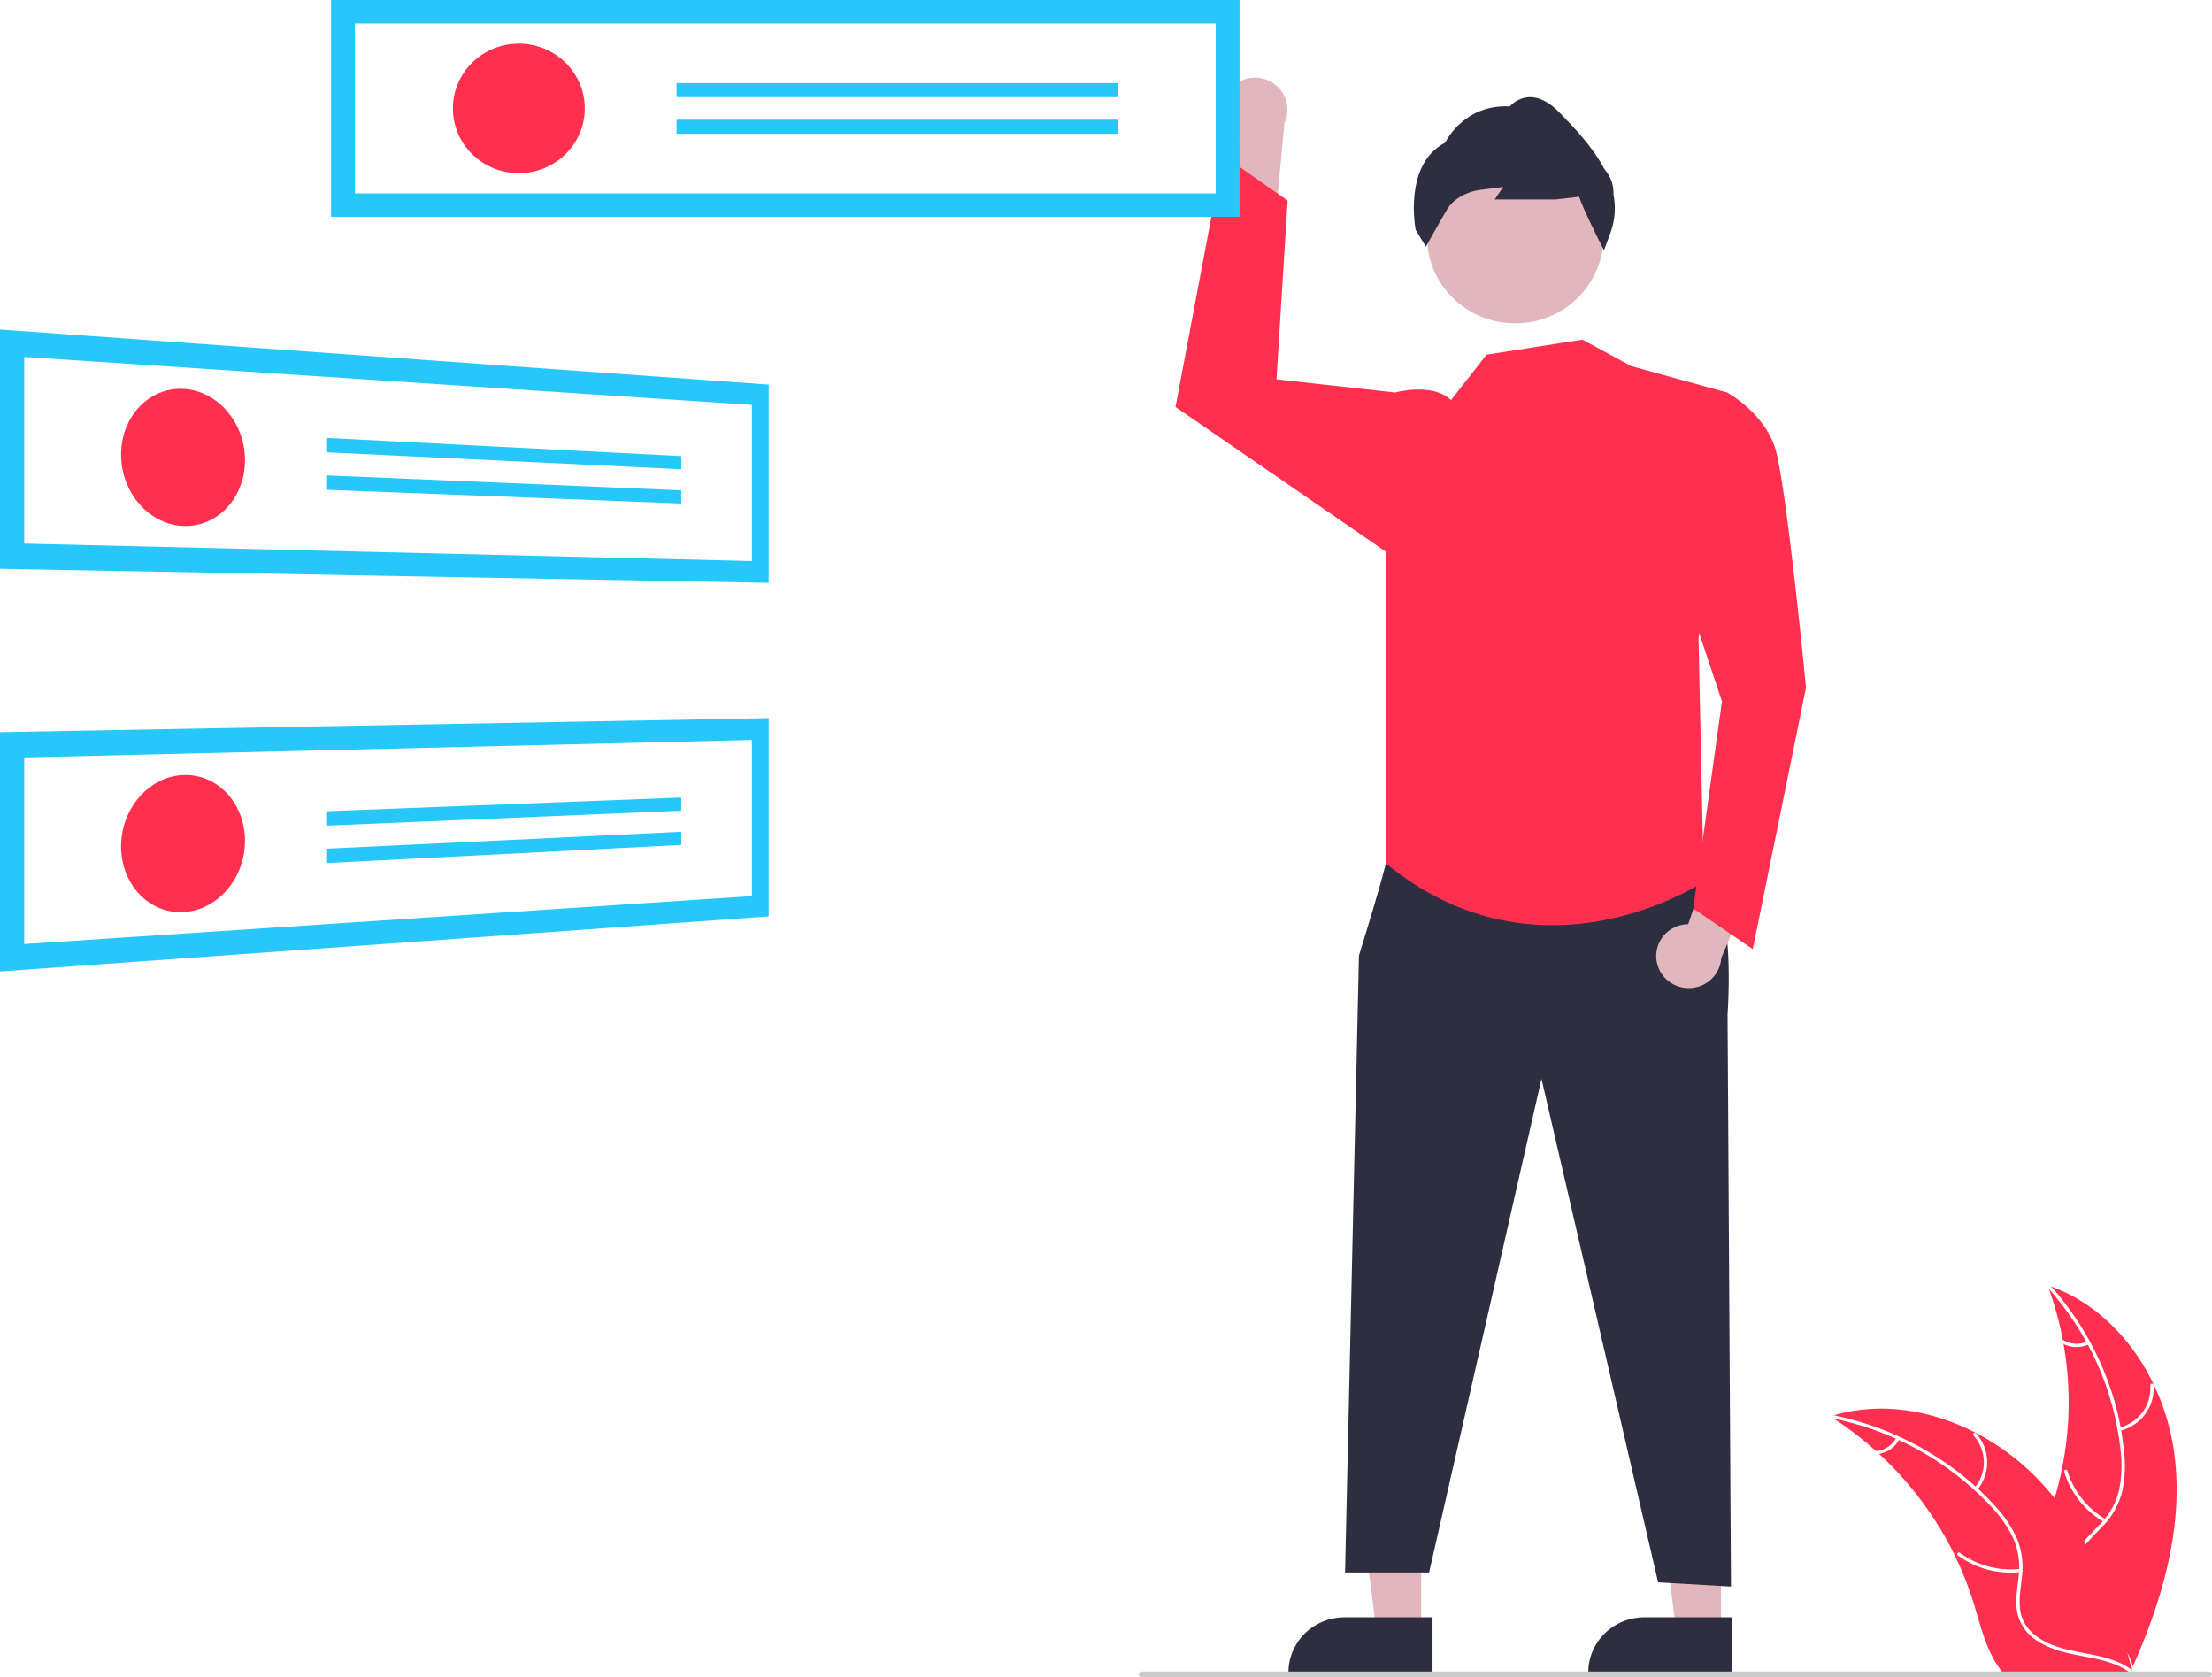 <svg width="562" height="426" viewBox="0 0 562 426" fill="none" xmlns="http://www.w3.org/2000/svg">
<rect x="0" y="0" width="562" height="426" fill="#808080" stroke="none"/>
<g clip-path="url(#clip0)">
<rect width="562" height="426" fill="#FEFEFE"/>
<path d="M552.472 369.581C550.11 350.931 538.339 332.556 520.225 326.486C527.369 345.682 527.367 366.741 520.221 385.936C517.437 393.329 513.558 401.267 516.176 408.718C517.805 413.354 521.79 416.901 526.244 419.119C530.699 421.337 535.643 422.394 540.525 423.43L541.486 424.211C549.236 407.027 554.834 388.231 552.472 369.581Z" fill="#FF304F"/>
<path d="M520.045 326.839C530.594 338.445 537.151 353.019 538.783 368.492C539.195 371.817 539.07 375.185 538.414 378.472C537.669 381.653 536.071 384.581 533.784 386.95C531.697 389.202 529.297 391.267 527.804 393.978C527.06 395.376 526.626 396.913 526.53 398.488C526.434 400.063 526.679 401.639 527.247 403.115C528.565 406.828 531.163 409.854 533.809 412.727C536.747 415.917 539.849 419.184 541.098 423.413C541.249 423.925 542.05 423.664 541.899 423.153C539.727 415.796 532.453 411.617 528.985 404.99C527.366 401.898 526.687 398.309 528.204 395.045C529.531 392.191 532.004 390.058 534.137 387.797C536.403 385.517 538.065 382.728 538.979 379.672C539.804 376.429 540.06 373.071 539.738 369.743C539.133 362.24 537.331 354.877 534.397 347.923C531.093 339.968 526.428 332.627 520.604 326.218C520.243 325.821 519.687 326.445 520.045 326.839H520.045Z" fill="white"/>
<path d="M538.556 363.48C541.163 362.858 543.46 361.347 545.037 359.216C546.613 357.086 547.367 354.474 547.164 351.848C547.121 351.316 546.279 351.357 546.322 351.889C546.515 354.334 545.813 356.767 544.34 358.748C542.868 360.729 540.723 362.129 538.292 362.693C537.764 362.816 538.031 363.602 538.556 363.48Z" fill="white"/>
<path d="M534.995 385.946C530.287 383.185 526.812 378.784 525.262 373.62C525.109 373.108 524.308 373.368 524.461 373.879C526.084 379.251 529.71 383.824 534.616 386.685C535.084 386.958 535.46 386.216 534.995 385.946Z" fill="white"/>
<path d="M530.311 340.753C529.353 341.2 528.298 341.406 527.239 341.353C526.18 341.301 525.151 340.99 524.245 340.451C523.781 340.173 523.404 340.914 523.865 341.19C524.87 341.782 526.007 342.123 527.176 342.184C528.346 342.245 529.513 342.024 530.575 341.54C530.68 341.502 530.765 341.427 530.815 341.33C530.865 341.233 530.875 341.121 530.844 341.016C530.808 340.912 530.732 340.826 530.633 340.777C530.533 340.728 530.417 340.719 530.311 340.753Z" fill="white"/>
<path d="M465.011 359.797C465.296 359.979 465.581 360.161 465.866 360.35C469.681 362.813 473.285 365.576 476.644 368.613C476.908 368.844 477.171 369.081 477.428 369.319C485.441 376.719 491.985 385.516 496.728 395.262C498.612 399.141 500.193 403.156 501.456 407.272C503.2 412.955 504.631 419.254 508.084 423.903C508.439 424.392 508.824 424.859 509.238 425.301H540.442C540.513 425.266 540.585 425.238 540.656 425.203L541.902 425.259C541.852 425.042 541.795 424.819 541.745 424.602C541.716 424.476 541.681 424.35 541.653 424.224C541.631 424.14 541.61 424.057 541.595 423.98C541.589 423.952 541.581 423.924 541.574 423.903C541.56 423.826 541.538 423.756 541.524 423.686C541.211 422.435 540.888 421.183 540.556 419.932C540.556 419.925 540.556 419.925 540.549 419.918C537.993 410.39 534.604 400.987 529.87 392.388C529.727 392.13 529.585 391.864 529.428 391.605C527.272 387.741 524.798 384.056 522.031 380.588C520.51 378.694 518.891 376.876 517.183 375.142C512.759 370.671 507.646 366.91 502.033 363.999C490.841 358.197 477.883 355.974 465.922 359.518C465.616 359.609 465.317 359.7 465.011 359.797Z" fill="#FF304F"/>
<path d="M465.081 360.186C480.62 363.217 494.791 370.978 505.582 382.367C507.95 384.778 509.915 387.541 511.407 390.553C512.763 393.533 513.281 396.816 512.908 400.06C512.622 403.091 511.973 406.16 512.442 409.206C512.706 410.763 513.302 412.246 514.191 413.56C515.08 414.874 516.242 415.989 517.6 416.831C520.929 419.016 524.86 419.897 528.734 420.626C533.035 421.436 537.516 422.211 541.105 424.849C541.54 425.169 542.02 424.487 541.586 424.168C535.34 419.578 526.97 420.541 520.138 417.301C516.95 415.789 514.206 413.325 513.416 409.822C512.726 406.758 513.393 403.594 513.709 400.527C514.12 397.368 513.737 394.158 512.594 391.177C511.264 388.1 509.41 385.268 507.112 382.801C502.028 377.168 496.074 372.354 489.468 368.536C481.953 364.138 473.727 361.035 465.146 359.36C464.615 359.257 464.553 360.084 465.081 360.186H465.081Z" fill="white"/>
<path d="M502.328 378.499C504.028 376.462 504.935 373.897 504.888 371.264C504.84 368.631 503.841 366.099 502.068 364.123C501.708 363.724 501.06 364.254 501.421 364.654C503.075 366.492 504.006 368.849 504.045 371.302C504.084 373.754 503.229 376.139 501.634 378.027C501.288 378.438 501.984 378.907 502.328 378.499Z" fill="white"/>
<path d="M513.259 398.542C507.808 399.121 502.334 397.662 497.93 394.454C497.494 394.136 497.014 394.817 497.45 395.135C502.039 398.464 507.739 399.972 513.41 399.357C513.951 399.298 513.797 398.483 513.259 398.542Z" fill="white"/>
<path d="M481.809 365.227C481.319 366.15 480.602 366.939 479.725 367.523C478.847 368.106 477.835 368.467 476.78 368.572C476.239 368.624 476.394 369.439 476.931 369.387C478.096 369.266 479.213 368.866 480.184 368.223C481.155 367.58 481.951 366.714 482.503 365.699C482.563 365.608 482.585 365.497 482.566 365.39C482.546 365.283 482.485 365.187 482.396 365.123C482.304 365.061 482.191 365.037 482.081 365.056C481.971 365.076 481.873 365.138 481.809 365.227Z" fill="white"/>
<path d="M312.335 22.791C311.583 23.712 311.045 24.784 310.761 25.931C310.476 27.078 310.451 28.273 310.687 29.431C310.924 30.589 311.416 31.681 312.129 32.632C312.842 33.583 313.758 34.369 314.814 34.934L310.004 63.246L323.888 57.195L326.327 31.238C327.177 29.433 327.323 27.386 326.738 25.483C326.153 23.579 324.877 21.953 323.152 20.912C321.427 19.871 319.374 19.487 317.38 19.833C315.386 20.179 313.591 21.232 312.335 22.791Z" fill="#E1B7BD"/>
<path d="M437.242 414.47L425.889 414.469L420.488 371.472L437.244 371.473L437.242 414.47Z" fill="#E1B7BD"/>
<path d="M440.137 425.276L403.531 425.275V424.82C403.531 421.11 405.032 417.551 407.704 414.928C410.376 412.304 414 410.83 417.779 410.83H417.78L440.138 410.831L440.137 425.276Z" fill="#2F2E41"/>
<path d="M361.063 414.47L349.71 414.469L344.309 371.472L361.065 371.473L361.063 414.47Z" fill="#E1B7BD"/>
<path d="M363.958 425.276L327.352 425.275V424.82C327.352 421.11 328.854 417.551 331.526 414.928C334.198 412.304 337.822 410.83 341.6 410.83H341.601L363.959 410.831L363.958 425.276Z" fill="#2F2E41"/>
<path d="M356.331 213.831L352.087 219.311C352.087 219.311 351.703 221.87 345.267 242.72L341.736 399.435H363.094L391.644 274.045L421.274 401.951L439.789 403.023L438.918 257.644C438.918 257.644 441.257 227.736 432.967 222.181C424.678 216.627 356.331 213.831 356.331 213.831Z" fill="#2F2E41"/>
<path d="M384.974 82.137C397.352 82.137 407.386 72.284 407.386 60.13C407.386 47.975 397.352 38.122 384.974 38.122C372.595 38.122 362.561 47.975 362.561 60.13C362.561 72.284 372.595 82.137 384.974 82.137Z" fill="#E1B7BD"/>
<path d="M407.521 63.575L407.151 62.848C406.579 61.724 401.84 52.38 401.245 49.977L395.28 50.666L379.749 50.668L381.907 47.489L376.201 48.22C374.116 48.469 372.121 49.207 370.387 50.372C369.323 51.066 368.424 51.977 367.75 53.042C365.712 56.469 362.598 62.075 362.566 62.131L362.269 62.667L359.681 58.393C359.647 58.227 356.44 41.804 367.173 36.234C367.726 35.13 372.443 26.447 383.591 27.033C384.816 25.661 386.542 24.818 388.396 24.687C390.942 24.557 393.584 25.87 396.238 28.607C399.763 32.241 404.592 37.219 407.512 42.745L408.317 43.874C409.462 45.489 410.029 47.431 409.929 49.396C410.549 52.532 410.329 55.773 409.289 58.801L407.521 63.575Z" fill="#2F2E41"/>
<path d="M402.051 86.278L414.453 93.008L438.814 99.706L431.542 162.305L432.865 223.967C432.865 223.967 391.629 251.705 352.087 219.311V141.696L354.426 99.706C354.426 99.706 363.889 97.067 368.653 101.62L377.689 90.094L402.051 86.278Z" fill="#FF304F"/>
<path d="M359.89 105.474L354.426 99.706L324.315 96.357L327.141 50.946L310.724 39.446L298.663 103.377L354.379 141.696L359.89 105.474Z" fill="#FF304F"/>
<path d="M420.928 244.344C420.703 243.184 420.741 241.99 421.037 240.845C421.333 239.701 421.882 238.634 422.643 237.72C423.405 236.807 424.361 236.068 425.445 235.556C426.529 235.045 427.714 234.773 428.916 234.759L438.187 207.538L447.561 219.275L437.32 243.325C437.209 245.31 436.36 247.186 434.935 248.598C433.509 250.009 431.606 250.858 429.585 250.984C427.564 251.109 425.567 250.503 423.972 249.279C422.376 248.055 421.293 246.299 420.928 244.344Z" fill="#E1B7BD"/>
<path d="M429.662 106.872L438.814 99.706C438.814 99.706 448.172 104.775 451.02 113.863C453.868 122.951 458.851 174.682 458.851 174.682L445.324 241.094L430.197 230.793L437.493 178.178L424.678 139.728L429.662 106.872Z" fill="#FF304F"/>
<path d="M314.927 0H84.112V55.075H314.927V0Z" fill="#28C7FA"/>
<path d="M90.168 49.128H308.871V5.947H90.168V49.128Z" fill="white"/>
<path d="M131.824 43.988C141.077 43.988 148.578 36.623 148.578 27.537C148.578 18.452 141.077 11.086 131.824 11.086C122.571 11.086 115.07 18.452 115.07 27.537C115.07 36.623 122.571 43.988 131.824 43.988Z" fill="#FF304F"/>
<path d="M283.969 21.1H171.887V24.676H283.969V21.1Z" fill="#28C7FA"/>
<path d="M283.969 30.398H171.887V33.975H283.969V30.398Z" fill="#28C7FA"/>
<path d="M0 83.709L195.298 97.696V148.047L0 144.486V83.709Z" fill="#28C7FA"/>
<path d="M6.152 138.071L191.034 142.511V102.852L6.152 90.676V138.071Z" fill="white"/>
<path d="M46.73 98.787C48.864 98.922 50.943 99.513 52.821 100.519C54.704 101.53 56.375 102.883 57.745 104.506C59.168 106.185 60.282 108.094 61.039 110.149C61.837 112.31 62.244 114.592 62.242 116.891C62.251 119.155 61.843 121.403 61.039 123.525C60.293 125.496 59.175 127.311 57.745 128.875C56.371 130.378 54.694 131.585 52.821 132.42C50.908 133.263 48.825 133.668 46.73 133.604C44.585 133.537 42.482 133.006 40.57 132.05C38.634 131.077 36.908 129.745 35.488 128.127C33.999 126.435 32.83 124.496 32.036 122.4C31.194 120.186 30.763 117.842 30.765 115.479C30.755 113.151 31.186 110.842 32.036 108.669C32.82 106.662 33.992 104.823 35.489 103.254C36.915 101.76 38.647 100.579 40.571 99.789C42.519 98.998 44.626 98.655 46.73 98.787Z" fill="#FF304F"/>
<path d="M83.104 111.246L173.087 115.85V119.197L83.104 114.904V111.246Z" fill="#28C7FA"/>
<path d="M83.104 120.758L173.087 124.551V127.897L83.104 124.416V120.758Z" fill="#28C7FA"/>
<path d="M0 185.992L195.298 182.432V232.783L0 246.77V185.992Z" fill="#28C7FA"/>
<path d="M6.152 239.802L191.034 227.626V187.971L6.152 192.411V239.802Z" fill="white"/>
<path d="M30.778 214.197C30.873 211.836 31.4 209.51 32.333 207.332C33.21 205.28 34.456 203.399 36.012 201.781C37.493 200.234 39.268 198.988 41.238 198.114C43.186 197.252 45.304 196.827 47.44 196.869C49.536 196.911 51.595 197.42 53.462 198.358C55.297 199.288 56.918 200.578 58.224 202.148C59.587 203.784 60.627 205.655 61.292 207.665C62.007 209.825 62.323 212.093 62.224 214.362C62.134 216.659 61.636 218.923 60.752 221.051C59.916 223.069 58.725 224.927 57.235 226.54C55.803 228.097 54.081 229.369 52.16 230.287C50.243 231.201 48.144 231.688 46.012 231.715C43.902 231.74 41.814 231.29 39.908 230.4C38.019 229.51 36.342 228.241 34.984 226.674C33.556 225.028 32.464 223.129 31.765 221.078C31.008 218.864 30.673 216.531 30.778 214.197Z" fill="#FF304F"/>
<path d="M83.104 206.063L173.087 202.581V205.928L83.104 209.721V206.063Z" fill="#28C7FA"/>
<path d="M83.104 215.574L173.087 211.282V214.629L83.104 219.233V215.574Z" fill="#28C7FA"/>
<path d="M561.288 426H290.035C289.846 426 289.665 425.926 289.532 425.795C289.398 425.664 289.323 425.486 289.323 425.301C289.323 425.116 289.398 424.938 289.532 424.807C289.665 424.676 289.846 424.602 290.035 424.602H561.288C561.477 424.602 561.658 424.676 561.792 424.807C561.925 424.938 562 425.116 562 425.301C562 425.486 561.925 425.664 561.792 425.795C561.658 425.926 561.477 426 561.288 426Z" fill="#CACACA"/>
</g>
<defs>
<clipPath id="clip0">
<rect width="562" height="426" fill="white"/>
</clipPath>
</defs>
</svg>
